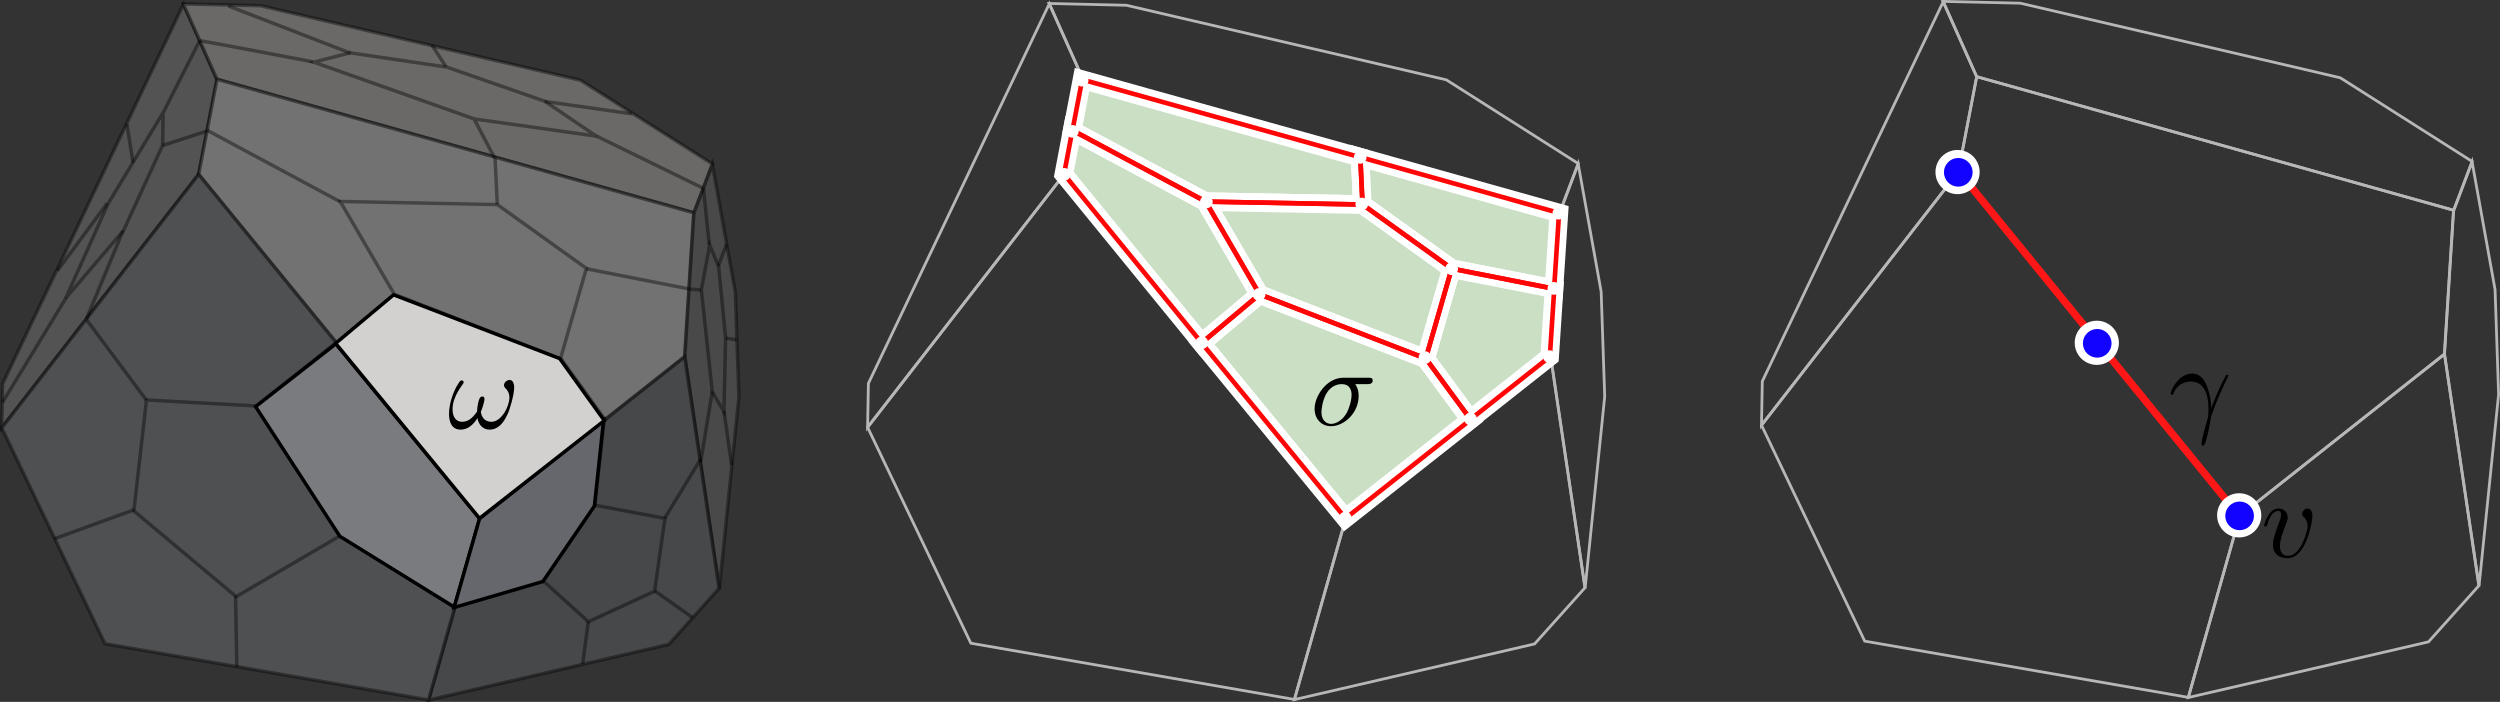 <?xml version="1.0" encoding="UTF-8" standalone="no"?>
<!-- Created with Inkscape (http://www.inkscape.org/) -->

<svg
   xmlns:ns0="http://www.iki.fi/pav/software/textext/"
   xmlns:dc="http://purl.org/dc/elements/1.1/"
   xmlns:cc="http://creativecommons.org/ns#"
   xmlns:rdf="http://www.w3.org/1999/02/22-rdf-syntax-ns#"
   xmlns:svg="http://www.w3.org/2000/svg"
   xmlns="http://www.w3.org/2000/svg"
   xmlns:sodipodi="http://sodipodi.sourceforge.net/DTD/sodipodi-0.dtd"
   xmlns:inkscape="http://www.inkscape.org/namespaces/inkscape"
   sodipodi:docname="polyhedron_partition.svg"
   inkscape:version="0.48.4 r9939"
   version="1.1"
   id="svg2"
   height="754.41"
   width="2687.26">
  <rect width="100%" height="100%" fill="#333333" stroke="none"/>
  <sodipodi:namedview
     id="base"
     pagecolor="#ffffff"
     bordercolor="#666666"
     borderopacity="1.0"
     inkscape:pageopacity="0.0"
     inkscape:pageshadow="2"
     inkscape:zoom="0.0875"
     inkscape:cx="3030.7251"
     inkscape:cy="1041.2811"
     inkscape:document-units="px"
     inkscape:current-layer="layer1"
     showgrid="false"
     inkscape:window-width="1855"
     inkscape:window-height="1056"
     inkscape:window-x="65"
     inkscape:window-y="24"
     inkscape:window-maximized="1"
     fit-margin-top="0"
     fit-margin-left="0"
     fit-margin-right="0"
     fit-margin-bottom="0" />
  <defs
     id="defs4" />
  <g
     transform="translate(-3477.903,-1236.512)"
     inkscape:label="Layer 1"
     inkscape:groupmode="layer"
     id="layer1">
    <g
       id="g4963-2"
       transform="translate(4477.72,718.831)">
      <path
         inkscape:connector-curvature="0"
         id="path3066-3-0-6-2"
         d="m 128.146,521.628 35.893,80.714 -19.663,102.283 -211.627,272.489 0.884,-47.351 z"
         style="fill:none;stroke:#b7b7b7;stroke-width:3;stroke-linecap:butt;stroke-linejoin:miter;stroke-miterlimit:4;stroke-opacity:1;stroke-dasharray:none" />
      <path
         inkscape:connector-curvature="0"
         id="path3068-6-9-1-8"
         d="m 127.835,521.409 36.239,80.938 512.905,143.568 19.698,-52.402 -141.834,-90.011 -344.018,-80.179 z"
         style="fill:none;stroke:#b7b7b7;stroke-width:3;stroke-linecap:butt;stroke-linejoin:miter;stroke-miterlimit:4;stroke-opacity:1;stroke-dasharray:none" />
      <path
         inkscape:connector-curvature="0"
         id="path3070-7-3-8-9"
         d="m 164.128,602.342 -19.732,102.188 302.411,369.821 219.944,-173.882 9.849,-154.553 z"
         style="fill:none;stroke:#b7b7b7;stroke-width:3;stroke-linecap:butt;stroke-linejoin:miter;stroke-miterlimit:4;stroke-opacity:1;stroke-dasharray:none" />
      <path
         inkscape:connector-curvature="0"
         id="path3072-5-6-7-7"
         d="m 696.551,693.766 -19.824,52.149 -9.741,154.552 37.053,249.464 21.049,-206.089 -3.816,-112.661 z"
         style="fill:none;stroke:#b7b7b7;stroke-width:3;stroke-linecap:butt;stroke-linejoin:miter;stroke-miterlimit:4;stroke-opacity:1;stroke-dasharray:none" />
      <path
         sodipodi:nodetypes="cccccc"
         inkscape:connector-curvature="0"
         id="path3074-3-0-9-3"
         d="m 391.548,1269.68 258.161,-59.837 54.152,-60.357 -36.983,-248.764 -219.976,173.652 z"
         style="fill:none;stroke:#b7b7b7;stroke-width:3;stroke-linecap:butt;stroke-linejoin:miter;stroke-miterlimit:4;stroke-opacity:1;stroke-dasharray:none" />
      <path
         inkscape:connector-curvature="0"
         id="path3076-5-6-2-6"
         d="m -67.256,976.896 110.995,232.175 347.799,60.459 55.346,-195.22 -302.489,-369.735 z"
         style="fill:none;stroke:#b7b7b7;stroke-width:3;stroke-linecap:butt;stroke-linejoin:miter;stroke-miterlimit:4;stroke-opacity:1;stroke-dasharray:none" />
    </g>
    <path
       style="opacity:0.4;fill:#838383;fill-opacity:1;stroke:#000000;stroke-width:3.75;stroke-linecap:butt;stroke-linejoin:miter;stroke-miterlimit:4;stroke-opacity:1;stroke-dasharray:none"
       d="m 3675.18,1240.996 35.893,80.714 -19.663,102.283 -211.627,272.489 0.884,-47.351 z"
       id="path3066-3"
       inkscape:connector-curvature="0" />
    <path
       style="opacity:0.4;fill:#bbb9b6;fill-opacity:1;stroke:#000000;stroke-width:3.75;stroke-linecap:butt;stroke-linejoin:miter;stroke-miterlimit:4;stroke-opacity:1;stroke-dasharray:none"
       d="m 3674.869,1240.777 36.239,80.939 512.905,143.568 19.698,-52.402 -141.834,-90.011 -344.018,-80.179 z"
       id="path3068-6"
       inkscape:connector-curvature="0" />
    <path
       style="opacity:0.4;fill:#d3d1cf;fill-opacity:1;stroke:#000000;stroke-width:3.75;stroke-linecap:butt;stroke-linejoin:miter;stroke-miterlimit:4;stroke-opacity:1;stroke-dasharray:none"
       d="m 3711.162,1321.71 -19.732,102.188 302.411,369.821 219.944,-173.882 9.849,-154.553 z"
       id="path3070-7"
       inkscape:connector-curvature="0" />
    <path
       style="opacity:0.4;fill:#69696b;fill-opacity:1;stroke:#000000;stroke-width:3.75;stroke-linecap:butt;stroke-linejoin:miter;stroke-miterlimit:4;stroke-opacity:1;stroke-dasharray:none"
       d="m 4243.584,1413.134 -19.824,52.149 -9.741,154.552 37.054,249.464 21.049,-206.089 -3.817,-112.661 z"
       id="path3072-5"
       inkscape:connector-curvature="0" />
    <path
       style="opacity:0.4;fill:#65676c;fill-opacity:1;stroke:#000000;stroke-width:3.75;stroke-linecap:butt;stroke-linejoin:miter;stroke-miterlimit:4;stroke-opacity:1;stroke-dasharray:none"
       d="m 3938.581,1989.047 258.161,-59.837 54.152,-60.357 -36.983,-248.764 -219.976,173.651 z"
       id="path3074-3"
       inkscape:connector-curvature="0"
       sodipodi:nodetypes="cccccc" />
    <path
       style="opacity:0.4;fill:#7a7b7f;fill-opacity:1;stroke:#000000;stroke-width:3.75;stroke-linecap:butt;stroke-linejoin:miter;stroke-miterlimit:4;stroke-opacity:1;stroke-dasharray:none"
       d="m 3479.778,1696.264 110.995,232.174 347.799,60.459 55.346,-195.22 -302.489,-369.735 z"
       id="path3076-5"
       inkscape:connector-curvature="0" />
    <path
       inkscape:connector-curvature="0"
       id="path4499"
       d="m 3700.348,1376.433 143.571,77.143"
       style="opacity:0.4;fill:none;stroke:#000000;stroke-width:3.75;stroke-linecap:butt;stroke-linejoin:miter;stroke-miterlimit:4;stroke-opacity:1;stroke-dasharray:none" />
    <path
       inkscape:connector-curvature="0"
       id="path4501"
       d="m 3838.92,1605.719 c 2.143,-2.857 62.857,-52.857 62.857,-52.857 l -58.152,-99.827 168.866,3.398 95.714,68.572 -27.857,97.143 -178.571,-69.286"
       style="opacity:0.4;fill:none;stroke:#000000;stroke-width:3.75;stroke-linecap:butt;stroke-linejoin:miter;stroke-miterlimit:4;stroke-opacity:1;stroke-dasharray:none" />
    <path
       inkscape:connector-curvature="0"
       id="path4503"
       d="m 4012.402,1456.255 -2.411,-50.893"
       style="opacity:0.4;fill:none;stroke:#000000;stroke-width:3.75;stroke-linecap:butt;stroke-linejoin:miter;stroke-miterlimit:4;stroke-opacity:1;stroke-dasharray:none" />
    <path
       inkscape:connector-curvature="0"
       id="path4505"
       d="m 4107.848,1525.362 110,21.607"
       style="opacity:0.4;fill:none;stroke:#000000;stroke-width:3.75;stroke-linecap:butt;stroke-linejoin:miter;stroke-miterlimit:4;stroke-opacity:1;stroke-dasharray:none" />
    <path
       inkscape:connector-curvature="0"
       id="path4507"
       d="m 4080.705,1621.791 47.277,65.348"
       style="opacity:0.4;fill:none;stroke:#000000;stroke-width:3.75;stroke-linecap:butt;stroke-linejoin:miter;stroke-miterlimit:4;stroke-opacity:1;stroke-dasharray:none" />
    <path
       inkscape:connector-curvature="0"
       id="path4509"
       d="m 4009.29,1405.811 -21.799,-41.52 -172.335,-60.98 39.049,-10.021 103.642,15.287 105.714,36.786 55.357,37.5 -131.696,-18.571"
       style="opacity:0.4;fill:none;stroke:#000000;stroke-width:3.75;stroke-linecap:butt;stroke-linejoin:miter;stroke-miterlimit:4;stroke-opacity:1;stroke-dasharray:none"
       sodipodi:nodetypes="cccccccc" />
    <path
       inkscape:connector-curvature="0"
       id="path4511"
       d="m 3692.607,1280.299 c 3.03,0 121.723,22.728 121.723,22.728"
       style="opacity:0.4;fill:none;stroke:#000000;stroke-width:3.75;stroke-linecap:butt;stroke-linejoin:miter;stroke-miterlimit:4;stroke-opacity:1;stroke-dasharray:none"
       sodipodi:nodetypes="cc" />
    <path
       inkscape:connector-curvature="0"
       id="path4513"
       d="m 3723.416,1242.924 131.32,50.76"
       style="opacity:0.4;fill:none;stroke:#000000;stroke-width:3.75;stroke-linecap:butt;stroke-linejoin:miter;stroke-miterlimit:4;stroke-opacity:1;stroke-dasharray:none"
       sodipodi:nodetypes="cc" />
    <path
       inkscape:connector-curvature="0"
       id="path4515"
       d="m 3942.115,1284.845 15.209,23.366"
       style="opacity:0.4;fill:none;stroke:#000000;stroke-width:3.75;stroke-linecap:butt;stroke-linejoin:miter;stroke-miterlimit:4;stroke-opacity:1;stroke-dasharray:none"
       sodipodi:nodetypes="cc" />
    <path
       inkscape:connector-curvature="0"
       id="path4517"
       d="m 4063.198,1345.512 93.826,13.326"
       style="opacity:0.4;fill:none;stroke:#000000;stroke-width:3.75;stroke-linecap:butt;stroke-linejoin:miter;stroke-miterlimit:4;stroke-opacity:1;stroke-dasharray:none"
       sodipodi:nodetypes="cc" />
    <path
       inkscape:connector-curvature="0"
       id="path4519"
       d="m 4118.639,1382.577 114.652,56.063"
       style="opacity:0.4;fill:none;stroke:#000000;stroke-width:3.75;stroke-linecap:butt;stroke-linejoin:miter;stroke-miterlimit:4;stroke-opacity:1;stroke-dasharray:none" />
    <path
       inkscape:connector-curvature="0"
       id="path4521"
       d="m 3692.607,1280.047 -39.396,77.782 -0.505,34.85 -41.921,91.419 -62.124,72.731 45.457,-101.52 58.91,-97.446"
       style="opacity:0.4;fill:none;stroke:#000000;stroke-width:3.75;stroke-linecap:butt;stroke-linejoin:miter;stroke-miterlimit:4;stroke-opacity:1;stroke-dasharray:none" />
    <path
       inkscape:connector-curvature="0"
       id="path4523"
       d="m 3652.453,1392.931 47.477,-15.405"
       style="opacity:0.4;fill:none;stroke:#000000;stroke-width:3.75;stroke-linecap:butt;stroke-linejoin:miter;stroke-miterlimit:4;stroke-opacity:1;stroke-dasharray:none" />
    <path
       sodipodi:nodetypes="cc"
       inkscape:connector-curvature="0"
       id="path4525"
       d="m 3610.279,1484.35 -39.637,95.162"
       style="opacity:0.4;fill:none;stroke:#000000;stroke-width:3.75;stroke-linecap:butt;stroke-linejoin:miter;stroke-miterlimit:4;stroke-opacity:1;stroke-dasharray:none" />
    <path
       inkscape:connector-curvature="0"
       id="path4527"
       d="m 3549.165,1556.323 -68.69,112.885"
       style="opacity:0.4;fill:none;stroke:#000000;stroke-width:3.75;stroke-linecap:butt;stroke-linejoin:miter;stroke-miterlimit:4;stroke-opacity:1;stroke-dasharray:none" />
    <path
       inkscape:connector-curvature="0"
       id="path4529"
       d="m 3593.107,1455.056 -53.538,72.478"
       style="opacity:0.4;fill:none;stroke:#000000;stroke-width:3.75;stroke-linecap:butt;stroke-linejoin:miter;stroke-miterlimit:4;stroke-opacity:1;stroke-dasharray:none" />
    <path
       inkscape:connector-curvature="0"
       id="path4531"
       d="m 3620.886,1411.367 -6.566,-41.416"
       style="opacity:0.4;fill:none;stroke:#000000;stroke-width:3.75;stroke-linecap:butt;stroke-linejoin:miter;stroke-miterlimit:4;stroke-opacity:1;stroke-dasharray:none" />
    <path
       inkscape:connector-curvature="0"
       id="path4533"
       d="m 4231.777,1548.219 8.929,-48.214 9.643,22.857 7.5,76.786 -1.786,79.286 -12.5,-21.071 z"
       style="opacity:0.4;fill:none;stroke:#000000;stroke-width:3.75;stroke-linecap:butt;stroke-linejoin:miter;stroke-miterlimit:4;stroke-opacity:1;stroke-dasharray:none" />
    <path
       inkscape:connector-curvature="0"
       id="path4535"
       d="m 4217.491,1547.148 13.929,1.071"
       style="opacity:0.4;fill:none;stroke:#000000;stroke-width:3.75;stroke-linecap:butt;stroke-linejoin:miter;stroke-miterlimit:4;stroke-opacity:1;stroke-dasharray:none" />
    <path
       inkscape:connector-curvature="0"
       id="path4537"
       d="m 4240.348,1499.648 -6.428,-61.071"
       style="opacity:0.4;fill:none;stroke:#000000;stroke-width:3.75;stroke-linecap:butt;stroke-linejoin:miter;stroke-miterlimit:4;stroke-opacity:1;stroke-dasharray:none" />
    <path
       inkscape:connector-curvature="0"
       id="path4539"
       d="m 4249.991,1522.505 8.929,-23.572"
       style="opacity:0.4;fill:none;stroke:#000000;stroke-width:3.75;stroke-linecap:butt;stroke-linejoin:miter;stroke-miterlimit:4;stroke-opacity:1;stroke-dasharray:none" />
    <path
       inkscape:connector-curvature="0"
       id="path4541"
       d="m 4257.848,1600.005 11.786,1.786"
       style="opacity:0.4;fill:none;stroke:#000000;stroke-width:3.75;stroke-linecap:butt;stroke-linejoin:miter;stroke-miterlimit:4;stroke-opacity:1;stroke-dasharray:none" />
    <path
       inkscape:connector-curvature="0"
       id="path4543"
       d="m 4256.062,1678.219 8.214,58.214"
       style="opacity:0.4;fill:none;stroke:#000000;stroke-width:3.75;stroke-linecap:butt;stroke-linejoin:miter;stroke-miterlimit:4;stroke-opacity:1;stroke-dasharray:none" />
    <path
       inkscape:connector-curvature="0"
       id="path4545"
       d="m 4243.562,1657.148 -12.5,76.071"
       style="opacity:0.4;fill:none;stroke:#000000;stroke-width:3.75;stroke-linecap:butt;stroke-linejoin:miter;stroke-miterlimit:4;stroke-opacity:1;stroke-dasharray:none" />
    <path
       inkscape:connector-curvature="0"
       id="path4547"
       d="m 4117.376,1779.567 -55.558,81.317 48.487,43.942 71.216,-32.83 11.112,-78.287 z"
       style="opacity:0.4;fill:none;stroke:#000000;stroke-width:3.75;stroke-linecap:butt;stroke-linejoin:miter;stroke-miterlimit:4;stroke-opacity:1;stroke-dasharray:none" />
    <path
       inkscape:connector-curvature="0"
       id="path4549"
       d="m 3635.348,1666.433 117.857,6.429 90.714,139.286 -112.143,65.714 -110,-92.143 z"
       style="opacity:0.4;fill:none;stroke:#000000;stroke-width:3.75;stroke-linecap:butt;stroke-linejoin:miter;stroke-miterlimit:4;stroke-opacity:1;stroke-dasharray:none" />
    <path
       sodipodi:nodetypes="cc"
       inkscape:connector-curvature="0"
       id="path4551"
       d="m 3635.222,1666.599 -64.286,-86.429"
       style="opacity:0.4;fill:none;stroke:#000000;stroke-width:3.75;stroke-linecap:butt;stroke-linejoin:miter;stroke-miterlimit:4;stroke-opacity:1;stroke-dasharray:none" />
    <path
       inkscape:connector-curvature="0"
       id="path4553"
       d="m 3752.491,1673.576 87.143,-69.286"
       style="opacity:0.4;fill:none;stroke:#000000;stroke-width:3.75;stroke-linecap:butt;stroke-linejoin:miter;stroke-miterlimit:4;stroke-opacity:1;stroke-dasharray:none" />
    <path
       inkscape:connector-curvature="0"
       id="path4555"
       d="m 3842.491,1811.433 122.857,77.143"
       style="opacity:0.4;fill:none;stroke:#000000;stroke-width:3.75;stroke-linecap:butt;stroke-linejoin:miter;stroke-miterlimit:4;stroke-opacity:1;stroke-dasharray:none" />
    <path
       inkscape:connector-curvature="0"
       id="path4557"
       d="m 3731.062,1876.433 1.429,77.143"
       style="opacity:0.4;fill:none;stroke:#000000;stroke-width:3.75;stroke-linecap:butt;stroke-linejoin:miter;stroke-miterlimit:4;stroke-opacity:1;stroke-dasharray:none" />
    <path
       inkscape:connector-curvature="0"
       id="path4559"
       d="m 3622.491,1784.291 -86.429,31.429"
       style="opacity:0.4;fill:none;stroke:#000000;stroke-width:3.75;stroke-linecap:butt;stroke-linejoin:miter;stroke-miterlimit:4;stroke-opacity:1;stroke-dasharray:none" />
    <path
       inkscape:connector-curvature="0"
       id="path4561"
       d="m 4117.376,1779.82 10.101,-92.681"
       style="opacity:0.4;fill:none;stroke:#000000;stroke-width:3.75;stroke-linecap:butt;stroke-linejoin:miter;stroke-miterlimit:4;stroke-opacity:1;stroke-dasharray:none" />
    <path
       inkscape:connector-curvature="0"
       id="path4563"
       d="m 4192.127,1793.962 38.891,-63.892"
       style="opacity:0.4;fill:none;stroke:#000000;stroke-width:3.75;stroke-linecap:butt;stroke-linejoin:miter;stroke-miterlimit:4;stroke-opacity:1;stroke-dasharray:none" />
    <path
       inkscape:connector-curvature="0"
       id="path4565"
       d="m 4181.521,1871.491 40.659,28.789"
       style="opacity:0.4;fill:none;stroke:#000000;stroke-width:3.75;stroke-linecap:butt;stroke-linejoin:miter;stroke-miterlimit:4;stroke-opacity:1;stroke-dasharray:none" />
    <path
       inkscape:connector-curvature="0"
       id="path4567"
       d="m 4110.305,1904.321 -6.061,45.709"
       style="opacity:0.4;fill:none;stroke:#000000;stroke-width:3.75;stroke-linecap:butt;stroke-linejoin:miter;stroke-miterlimit:4;stroke-opacity:1;stroke-dasharray:none" />
    <path
       inkscape:connector-curvature="0"
       id="path4569"
       d="m 4061.565,1860.884 -94.197,27.779"
       style="opacity:0.4;fill:none;stroke:#000000;stroke-width:3.75;stroke-linecap:butt;stroke-linejoin:miter;stroke-miterlimit:4;stroke-opacity:1;stroke-dasharray:none" />
    <path
       inkscape:connector-curvature="0"
       id="path5393"
       d="m 4769.277,1605.183 154.78,188.526 134.477,-106.066 -48.203,-65.628 -178.688,-69.019 z"
       style="fill:#cadfc3;fill-opacity:1;stroke:#ffffff;stroke-width:20;stroke-linecap:butt;stroke-linejoin:miter;stroke-miterlimit:4;stroke-opacity:1;stroke-dasharray:none" />
    <path
       inkscape:connector-curvature="0"
       id="path5395"
       d="m 4831.598,1552.951 -62.188,52.277 -147.991,-181.295 9.018,-47.411 143.296,76.828 z"
       style="fill:#cadfc3;fill-opacity:1;stroke:#ffffff;stroke-width:20;stroke-linecap:butt;stroke-linejoin:miter;stroke-miterlimit:4;stroke-opacity:1;stroke-dasharray:none" />
    <path
       inkscape:connector-curvature="0"
       id="path5397"
       d="m 4640.962,1322.094 -10.48,54.652 143.348,76.518 168.46,3.147 -2.323,-50.758 z"
       style="fill:#cadfc3;fill-opacity:1;stroke:#ffffff;stroke-width:20;stroke-linecap:butt;stroke-linejoin:miter;stroke-miterlimit:4;stroke-opacity:1;stroke-dasharray:none" />
    <path
       inkscape:connector-curvature="0"
       id="path5399"
       d="m 4939.813,1405.496 2.459,50.886 95.838,68.848 110.075,21.876 5.367,-81.57 z"
       style="fill:#cadfc3;fill-opacity:1;stroke:#ffffff;stroke-width:20;stroke-linecap:butt;stroke-linejoin:miter;stroke-miterlimit:4;stroke-opacity:1;stroke-dasharray:none" />
    <path
       inkscape:connector-curvature="0"
       id="path5401"
       d="m 5010.214,1621.925 48.13,65.403 85.263,-67.333 4.798,-73.047 -110.359,-21.624 z"
       style="fill:#cadfc3;fill-opacity:1;stroke:#ffffff;stroke-width:20;stroke-linecap:butt;stroke-linejoin:miter;stroke-miterlimit:4;stroke-opacity:1;stroke-dasharray:none" />
    <path
       inkscape:connector-curvature="0"
       id="path5403"
       d="m 4831.581,1552.93 178.608,69.038 27.969,-96.675 -95.909,-68.856 -168.577,-3.149 z"
       style="fill:#cadfc3;fill-opacity:1;stroke:#ffffff;stroke-width:20;stroke-linecap:butt;stroke-linejoin:miter;stroke-miterlimit:4;stroke-opacity:1;stroke-dasharray:none" />
    <path
       inkscape:connector-curvature="0"
       id="path5393-8"
       d="m 4769.483,1605.12 154.78,188.526 134.477,-106.066 -48.203,-65.628 -178.688,-69.019 z"
       style="fill:none;stroke:#ff0606;stroke-width:5;stroke-linecap:butt;stroke-linejoin:miter;stroke-miterlimit:4;stroke-opacity:1;stroke-dasharray:none" />
    <path
       inkscape:connector-curvature="0"
       id="path5395-4"
       d="m 4831.805,1552.888 -62.188,52.277 -147.991,-181.295 9.018,-47.411 143.296,76.828 z"
       style="fill:none;stroke:#ff0606;stroke-width:5;stroke-linecap:butt;stroke-linejoin:miter;stroke-miterlimit:4;stroke-opacity:1;stroke-dasharray:none" />
    <path
       inkscape:connector-curvature="0"
       id="path5397-5"
       d="m 4641.168,1322.031 -10.48,54.652 143.348,76.518 168.46,3.147 -2.323,-50.758 z"
       style="fill:none;stroke:#ff0606;stroke-width:5;stroke-linecap:butt;stroke-linejoin:miter;stroke-miterlimit:4;stroke-opacity:1;stroke-dasharray:none" />
    <path
       inkscape:connector-curvature="0"
       id="path5399-0"
       d="m 4940.019,1405.433 2.459,50.886 95.838,68.848 110.075,21.876 5.367,-81.57 z"
       style="fill:none;stroke:#ff0606;stroke-width:5;stroke-linecap:butt;stroke-linejoin:miter;stroke-miterlimit:4;stroke-opacity:1;stroke-dasharray:none" />
    <path
       inkscape:connector-curvature="0"
       id="path5401-3"
       d="m 5010.421,1621.861 48.13,65.403 85.263,-67.333 4.798,-73.047 -110.359,-21.624 z"
       style="fill:none;stroke:#ff0606;stroke-width:5;stroke-linecap:butt;stroke-linejoin:miter;stroke-miterlimit:4;stroke-opacity:1;stroke-dasharray:none" />
    <path
       inkscape:connector-curvature="0"
       id="path5403-6"
       d="m 4831.787,1552.867 178.608,69.038 27.969,-96.675 -95.909,-68.856 -168.577,-3.149 z"
       style="fill:none;stroke:#ff0606;stroke-width:5;stroke-linecap:butt;stroke-linejoin:miter;stroke-miterlimit:4;stroke-opacity:1;stroke-dasharray:none" />
    <path
       style="fill:none;stroke:#b7b7b7;stroke-width:3;stroke-linecap:butt;stroke-linejoin:miter;stroke-miterlimit:4;stroke-opacity:1;stroke-dasharray:none"
       d="m 5566.721,1238.231 35.893,80.714 -19.663,102.283 -211.627,272.489 0.884,-47.351 z"
       id="path3066-3-0-5-0"
       inkscape:connector-curvature="0" />
    <path
       style="fill:none;stroke:#b7b7b7;stroke-width:3;stroke-linecap:butt;stroke-linejoin:miter;stroke-miterlimit:4;stroke-opacity:1;stroke-dasharray:none"
       d="m 5566.41,1238.012 36.239,80.939 512.905,143.568 19.698,-52.402 -141.834,-90.011 -344.018,-80.179 z"
       id="path3068-6-9-2-8"
       inkscape:connector-curvature="0" />
    <path
       style="fill:none;stroke:#b7b7b7;stroke-width:3;stroke-linecap:butt;stroke-linejoin:miter;stroke-miterlimit:4;stroke-opacity:1;stroke-dasharray:none"
       d="m 5602.703,1318.946 -19.732,102.188 302.411,369.821 219.944,-173.882 9.849,-154.553 z"
       id="path3070-7-3-5-8"
       inkscape:connector-curvature="0" />
    <path
       style="fill:none;stroke:#b7b7b7;stroke-width:3;stroke-linecap:butt;stroke-linejoin:miter;stroke-miterlimit:4;stroke-opacity:1;stroke-dasharray:none"
       d="m 6135.126,1410.37 -19.824,52.149 -9.741,154.552 37.053,249.464 21.049,-206.089 -3.816,-112.661 z"
       id="path3072-5-6-4-5"
       inkscape:connector-curvature="0" />
    <path
       style="fill:none;stroke:#b7b7b7;stroke-width:3;stroke-linecap:butt;stroke-linejoin:miter;stroke-miterlimit:4;stroke-opacity:1;stroke-dasharray:none"
       d="m 5830.123,1986.283 258.161,-59.837 54.152,-60.357 -36.983,-248.764 -219.976,173.651 z"
       id="path3074-3-0-7-0"
       inkscape:connector-curvature="0"
       sodipodi:nodetypes="cccccc" />
    <path
       style="fill:none;stroke:#b7b7b7;stroke-width:3;stroke-linecap:butt;stroke-linejoin:miter;stroke-miterlimit:4;stroke-opacity:1;stroke-dasharray:none"
       d="m 5371.32,1693.499 110.995,232.174 347.799,60.459 55.346,-195.22 -302.489,-369.735 z"
       id="path3076-5-6-4-9"
       inkscape:connector-curvature="0" />
    <path
       style="fill:#ffffff;fill-opacity:1;stroke:#ff1616;stroke-width:8;stroke-linecap:butt;stroke-linejoin:miter;stroke-miterlimit:4;stroke-opacity:1;stroke-dasharray:none"
       d="m 5584.811,1422.776 299.51,367.695"
       id="path4989-0-6"
       inkscape:connector-curvature="0"
       sodipodi:nodetypes="cc" />
    <path
       sodipodi:type="arc"
       style="fill:#ffffff;fill-opacity:1;stroke:none"
       id="path3962-8-0-6-9-3-2-4-3"
       sodipodi:cx="45.892857"
       sodipodi:cy="158.96933"
       sodipodi:rx="6.6071429"
       sodipodi:ry="6.6071429"
       d="m 52.5,158.969 c 0,3.649 -2.958,6.607 -6.607,6.607 -3.649,0 -6.607,-2.958 -6.607,-6.607 0,-3.649 2.958,-6.607 6.607,-6.607 3.649,0 6.607,2.958 6.607,6.607 z"
       transform="matrix(3.594,0,0,3.594,5417.149,850.117)" />
    <path
       sodipodi:type="arc"
       style="fill:#1103ff;fill-opacity:1;stroke:none"
       id="path3962-8-0-6-9-3-8-8"
       sodipodi:cx="45.892857"
       sodipodi:cy="158.96933"
       sodipodi:rx="6.6071429"
       sodipodi:ry="6.6071429"
       d="m 52.5,158.969 c 0,3.649 -2.958,6.607 -6.607,6.607 -3.649,0 -6.607,-2.958 -6.607,-6.607 0,-3.649 2.958,-6.607 6.607,-6.607 3.649,0 6.607,2.958 6.607,6.607 z"
       transform="matrix(2.333,0,0,2.333,5475.789,1050.857)" />
    <path
       sodipodi:type="arc"
       style="fill:#ffffff;fill-opacity:1;stroke:none"
       id="path3962-8-0-6-9-3-2-3-7-5"
       sodipodi:cx="45.892857"
       sodipodi:cy="158.96933"
       sodipodi:rx="6.6071429"
       sodipodi:ry="6.6071429"
       d="m 52.5,158.969 c 0,3.649 -2.958,6.607 -6.607,6.607 -3.649,0 -6.607,-2.958 -6.607,-6.607 0,-3.649 2.958,-6.607 6.607,-6.607 3.649,0 6.607,2.958 6.607,6.607 z"
       transform="matrix(3.594,0,0,3.594,5719.882,1219.116)" />
    <path
       sodipodi:type="arc"
       style="fill:#1103ff;fill-opacity:1;stroke:none"
       id="path3962-8-0-6-9-8-1-6"
       sodipodi:cx="45.892857"
       sodipodi:cy="158.96933"
       sodipodi:rx="6.6071429"
       sodipodi:ry="6.6071429"
       d="m 52.5,158.969 c 0,3.649 -2.958,6.607 -6.607,6.607 -3.649,0 -6.607,-2.958 -6.607,-6.607 0,-3.649 2.958,-6.607 6.607,-6.607 3.649,0 6.607,2.958 6.607,6.607 z"
       transform="matrix(2.333,0,0,2.333,5778.2,1420.143)" />
    <path
       sodipodi:type="arc"
       style="fill:#ffffff;fill-opacity:1;stroke:none"
       id="path3962-8-0-6-9-3-2-3-7-5-8"
       sodipodi:cx="45.892857"
       sodipodi:cy="158.96933"
       sodipodi:rx="6.6071429"
       sodipodi:ry="6.6071429"
       d="m 52.5,158.969 c 0,3.649 -2.958,6.607 -6.607,6.607 -3.649,0 -6.607,-2.958 -6.607,-6.607 0,-3.649 2.958,-6.607 6.607,-6.607 3.649,0 6.607,2.958 6.607,6.607 z"
       transform="matrix(3.594,0,0,3.594,5566.832,1033.649)" />
    <path
       sodipodi:type="arc"
       style="fill:#1103ff;fill-opacity:1;stroke:none"
       id="path3962-8-0-6-9-8-1-6-4"
       sodipodi:cx="45.892857"
       sodipodi:cy="158.96933"
       sodipodi:rx="6.6071429"
       sodipodi:ry="6.6071429"
       d="m 52.5,158.969 c 0,3.649 -2.958,6.607 -6.607,6.607 -3.649,0 -6.607,-2.958 -6.607,-6.607 0,-3.649 2.958,-6.607 6.607,-6.607 3.649,0 6.607,2.958 6.607,6.607 z"
       transform="matrix(2.333,0,0,2.333,5625.15,1234.676)" />
    <path
       sodipodi:type="arc"
       style="fill:#ffffff;fill-opacity:1;stroke:none"
       id="path6344"
       sodipodi:cx="1548.3113"
       sodipodi:cy="1783.441"
       sodipodi:rx="6.8185296"
       sodipodi:ry="6.8185296"
       d="m 1555.13,1783.441 c 0,3.766 -3.053,6.819 -6.819,6.819 -3.766,0 -6.819,-3.053 -6.819,-6.819 0,-3.766 3.053,-6.819 6.819,-6.819 3.766,0 6.819,3.053 6.819,6.819 z"
       transform="translate(3221.445,-178.504)" />
    <path
       sodipodi:type="arc"
       style="fill:#ffffff;fill-opacity:1;stroke:none"
       id="path6344-8"
       sodipodi:cx="1548.3113"
       sodipodi:cy="1783.441"
       sodipodi:rx="6.8185296"
       sodipodi:ry="6.8185296"
       d="m 1555.13,1783.441 c 0,3.766 -3.053,6.819 -6.819,6.819 -3.766,0 -6.819,-3.053 -6.819,-6.819 0,-3.766 3.053,-6.819 6.819,-6.819 3.766,0 6.819,3.053 6.819,6.819 z"
       transform="translate(3282.938,-230.401)" />
    <path
       sodipodi:type="arc"
       style="fill:#ffffff;fill-opacity:1;stroke:none"
       id="path6344-1"
       sodipodi:cx="1548.3113"
       sodipodi:cy="1783.441"
       sodipodi:rx="6.8185296"
       sodipodi:ry="6.8185296"
       d="m 1555.13,1783.441 c 0,3.766 -3.053,6.819 -6.819,6.819 -3.766,0 -6.819,-3.053 -6.819,-6.819 0,-3.766 3.053,-6.819 6.819,-6.819 3.766,0 6.819,3.053 6.819,6.819 z"
       transform="translate(3375.608,9.957)" />
    <path
       sodipodi:type="arc"
       style="fill:#ffffff;fill-opacity:1;stroke:none"
       id="path6344-0"
       sodipodi:cx="1548.3113"
       sodipodi:cy="1783.441"
       sodipodi:rx="6.8185296"
       sodipodi:ry="6.8185296"
       d="m 1555.13,1783.441 c 0,3.766 -3.053,6.819 -6.819,6.819 -3.766,0 -6.819,-3.053 -6.819,-6.819 0,-3.766 3.053,-6.819 6.819,-6.819 3.766,0 6.819,3.053 6.819,6.819 z"
       transform="translate(3510.222,-96.555)" />
    <path
       sodipodi:type="arc"
       style="fill:#ffffff;fill-opacity:1;stroke:none"
       id="path6344-3"
       sodipodi:cx="1548.3113"
       sodipodi:cy="1783.441"
       sodipodi:rx="6.8185296"
       sodipodi:ry="6.8185296"
       d="m 1555.13,1783.441 c 0,3.766 -3.053,6.819 -6.819,6.819 -3.766,0 -6.819,-3.053 -6.819,-6.819 0,-3.766 3.053,-6.819 6.819,-6.819 3.766,0 6.819,3.053 6.819,6.819 z"
       transform="translate(3461.293,-162.531)" />
    <path
       sodipodi:type="arc"
       style="fill:#ffffff;fill-opacity:1;stroke:none"
       id="path6344-04"
       sodipodi:cx="1548.3113"
       sodipodi:cy="1783.441"
       sodipodi:rx="6.8185296"
       sodipodi:ry="6.8185296"
       d="m 1555.13,1783.441 c 0,3.766 -3.053,6.819 -6.819,6.819 -3.766,0 -6.819,-3.053 -6.819,-6.819 0,-3.766 3.053,-6.819 6.819,-6.819 3.766,0 6.819,3.053 6.819,6.819 z"
       transform="translate(3595.073,-163.615)" />
    <path
       sodipodi:type="arc"
       style="fill:#ffffff;fill-opacity:1;stroke:none"
       id="path6344-4"
       sodipodi:cx="1548.3113"
       sodipodi:cy="1783.441"
       sodipodi:rx="6.8185296"
       sodipodi:ry="6.8185296"
       d="m 1555.13,1783.441 c 0,3.766 -3.053,6.819 -6.819,6.819 -3.766,0 -6.819,-3.053 -6.819,-6.819 0,-3.766 3.053,-6.819 6.819,-6.819 3.766,0 6.819,3.053 6.819,6.819 z"
       transform="translate(3599.894,-236.918)" />
    <path
       sodipodi:type="arc"
       style="fill:#ffffff;fill-opacity:1;stroke:none"
       id="path6344-44"
       sodipodi:cx="1548.3113"
       sodipodi:cy="1783.441"
       sodipodi:rx="6.8185296"
       sodipodi:ry="6.8185296"
       d="m 1555.13,1783.441 c 0,3.766 -3.053,6.819 -6.819,6.819 -3.766,0 -6.819,-3.053 -6.819,-6.819 0,-3.766 3.053,-6.819 6.819,-6.819 3.766,0 6.819,3.053 6.819,6.819 z"
       transform="translate(3489.983,-258.079)" />
    <path
       sodipodi:type="arc"
       style="fill:#ffffff;fill-opacity:1;stroke:none"
       id="path6344-7"
       sodipodi:cx="1548.3113"
       sodipodi:cy="1783.441"
       sodipodi:rx="6.8185296"
       sodipodi:ry="6.8185296"
       d="m 1555.13,1783.441 c 0,3.766 -3.053,6.819 -6.819,6.819 -3.766,0 -6.819,-3.053 -6.819,-6.819 0,-3.766 3.053,-6.819 6.819,-6.819 3.766,0 6.819,3.053 6.819,6.819 z"
       transform="translate(3393.376,-327.633)" />
    <path
       sodipodi:type="arc"
       style="fill:#ffffff;fill-opacity:1;stroke:none"
       id="path6344-6"
       sodipodi:cx="1548.3113"
       sodipodi:cy="1783.441"
       sodipodi:rx="6.8185296"
       sodipodi:ry="6.8185296"
       d="m 1555.13,1783.441 c 0,3.766 -3.053,6.819 -6.819,6.819 -3.766,0 -6.819,-3.053 -6.819,-6.819 0,-3.766 3.053,-6.819 6.819,-6.819 3.766,0 6.819,3.053 6.819,6.819 z"
       transform="translate(3226.323,-329.865)" />
    <path
       sodipodi:type="arc"
       style="fill:#ffffff;fill-opacity:1;stroke:none"
       id="path6344-31"
       sodipodi:cx="1548.3113"
       sodipodi:cy="1783.441"
       sodipodi:rx="6.8185296"
       sodipodi:ry="6.8185296"
       d="m 1555.13,1783.441 c 0,3.766 -3.053,6.819 -6.819,6.819 -3.766,0 -6.819,-3.053 -6.819,-6.819 0,-3.766 3.053,-6.819 6.819,-6.819 3.766,0 6.819,3.053 6.819,6.819 z"
       transform="translate(3073.555,-359.508)" />
    <path
       sodipodi:type="arc"
       style="fill:#ffffff;fill-opacity:1;stroke:none"
       id="path6344-75"
       sodipodi:cx="1548.3113"
       sodipodi:cy="1783.441"
       sodipodi:rx="6.8185296"
       sodipodi:ry="6.8185296"
       d="m 1555.13,1783.441 c 0,3.766 -3.053,6.819 -6.819,6.819 -3.766,0 -6.819,-3.053 -6.819,-6.819 0,-3.766 3.053,-6.819 6.819,-6.819 3.766,0 6.819,3.053 6.819,6.819 z"
       transform="translate(3082.216,-405.758)" />
    <path
       sodipodi:type="arc"
       style="fill:#ffffff;fill-opacity:1;stroke:none"
       id="path6344-9"
       sodipodi:cx="1548.3113"
       sodipodi:cy="1783.441"
       sodipodi:rx="6.8185296"
       sodipodi:ry="6.8185296"
       d="m 1555.13,1783.441 c 0,3.766 -3.053,6.819 -6.819,6.819 -3.766,0 -6.819,-3.053 -6.819,-6.819 0,-3.766 3.053,-6.819 6.819,-6.819 3.766,0 6.819,3.053 6.819,6.819 z"
       transform="translate(3092.777,-460.715)" />
    <path
       sodipodi:type="arc"
       style="fill:#ffffff;fill-opacity:1;stroke:none"
       id="path6344-62"
       sodipodi:cx="1548.3113"
       sodipodi:cy="1783.441"
       sodipodi:rx="6.8185296"
       sodipodi:ry="6.8185296"
       d="m 1555.13,1783.441 c 0,3.766 -3.053,6.819 -6.819,6.819 -3.766,0 -6.819,-3.053 -6.819,-6.819 0,-3.766 3.053,-6.819 6.819,-6.819 3.766,0 6.819,3.053 6.819,6.819 z"
       transform="translate(3391.656,-377.757)" />
    <path
       sodipodi:type="arc"
       style="fill:#ffffff;fill-opacity:1;stroke:none"
       id="path6344-17"
       sodipodi:cx="1548.3113"
       sodipodi:cy="1783.441"
       sodipodi:rx="6.8185296"
       sodipodi:ry="6.8185296"
       d="m 1555.13,1783.441 c 0,3.766 -3.053,6.819 -6.819,6.819 -3.766,0 -6.819,-3.053 -6.819,-6.819 0,-3.766 3.053,-6.819 6.819,-6.819 3.766,0 6.819,3.053 6.819,6.819 z"
       transform="translate(3605.177,-317.779)" />
    <g
       id="g7718"
       transform="matrix(11.869,0,0,-11.869,3157.133,9490.942)"
       xml:space="preserve"
       stroke-miterlimit="10.433"
       font-style="normal"
       font-variant="normal"
       font-weight="normal"
       font-stretch="normal"
       font-size-adjust="none"
       letter-spacing="normal"
       word-spacing="normal"
       ns0:text="$\\gamma$"
       ns0:preamble=""
       style="font-style:normal;font-variant:normal;font-weight:normal;font-stretch:normal;letter-spacing:normal;word-spacing:normal;text-anchor:start;fill:none;stroke:#000000;stroke-linecap:butt;stroke-linejoin:miter;stroke-miterlimit:10.433;stroke-opacity:1;stroke-dasharray:none;stroke-dashoffset:0"><path
         style="fill:#000000;stroke-width:0"
         inkscape:connector-curvature="0"
         d="m 223.84,659.76 0.02,0.05 0.02,0.05 0.02,0.05 0.02,0.05 0.02,0.05 0.03,0.04 0.02,0.04 0.02,0.05 0.03,0.04 0.03,0.04 0.02,0.03 0.03,0.04 0.06,0.07 0.06,0.06 0.06,0.06 0.06,0.05 0.06,0.05 0.06,0.05 0.07,0.04 0.06,0.03 0.06,0.03 0.07,0.03 0.06,0.03 0.06,0.02 0.06,0.02 0.06,0.02 0.05,0.01 0.05,0.01 0.06,0.01 0.04,0.01 0.05,0.01 0.04,0 0.04,0.01 0.03,0 0.03,0 0.02,0 0.02,0 0.01,0 c 1.5,0 1.61,-1.74 1.61,-2.52 0,-0.61 -0.05,-0.78 -0.12,-0.98 -0.21,-0.72 -0.51,-1.87 -0.51,-2.13 0,-0.11 0.05,-0.18 0.13,-0.18 0.13,0 0.21,0.22 0.32,0.6 0.22,0.83 0.32,1.4 0.36,1.7 0.02,0.13 0.04,0.26 0.08,0.39 0.32,0.99 0.96,2.47 1.36,3.25 0.06,0.12 0.18,0.34 0.18,0.38 0,0.1 -0.09,0.1 -0.12,0.1 -0.03,0 -0.08,0 -0.11,-0.07 -0.52,-0.95 -0.92,-1.94 -1.32,-2.94 -0.01,0.3 -0.02,1.06 -0.41,2.02 -0.23,0.61 -0.63,1.1 -1.32,1.1 -1.24,0 -1.94,-1.51 -1.94,-1.82 0,-0.1 0.09,-0.1 0.19,-0.1 z"
         id="path7720" /></g>    <g
       style="font-style:normal;font-variant:normal;font-weight:normal;font-stretch:normal;letter-spacing:normal;word-spacing:normal;text-anchor:start;fill:none;stroke:#000000;stroke-linecap:butt;stroke-linejoin:miter;stroke-miterlimit:10.433;stroke-opacity:1;stroke-dasharray:none;stroke-dashoffset:0"
       ns0:preamble=""
       ns0:text="$\\sigma$"
       word-spacing="normal"
       letter-spacing="normal"
       font-size-adjust="none"
       font-stretch="normal"
       font-weight="normal"
       font-variant="normal"
       font-style="normal"
       stroke-miterlimit="10.433"
       xml:space="preserve"
       transform="matrix(11.869,0,0,-11.869,2234.539,9494.094)"
       id="g8211"><path
         id="path8213"
         d="m 228.59,660.94 0.01,0 0.01,0 0.02,0 0.01,0 0.02,0 0.02,0 0.02,0 0.02,0.01 0.02,0 0.02,0 0.02,0 0.02,0.01 0.02,0 0.02,0.01 0.02,0 0.02,0.01 0.02,0.01 0.02,0.01 0.02,0.01 0.01,0.01 0.02,0.02 0.02,0.01 0,0.01 0.01,0.01 0.01,0 0.01,0.01 0,0.01 0.01,0.01 0,0.01 0.01,0.01 0,0.01 0.01,0.01 0,0.01 0.01,0.02 0,0.01 0,0.01 0.01,0.01 0,0.02 0,0.01 0,0.02 0,0.01 0,0.02 c 0,0.24 -0.21,0.24 -0.39,0.24 h -2.26 c -1.51,0 -2.61,-1.64 -2.61,-2.82 0,-0.88 0.59,-1.57 1.49,-1.57 l 0.01,0.21 c -0.49,0 -0.88,0.36 -0.88,1.08 0,0.3 0.12,1.11 0.47,1.7 0.41,0.68 1.01,0.82 1.35,0.82 0.83,0 0.91,-0.66 0.91,-0.96 0,-0.47 -0.2,-1.28 -0.53,-1.79 -0.39,-0.59 -0.93,-0.85 -1.32,-0.85 h 0 l -0.01,-0.21 c 1.18,0 2.5,1.2 2.5,2.73 0,0.17 0,0.64 -0.31,1.08 z"
         inkscape:connector-curvature="0"
         style="fill:#000000;stroke-width:0" /></g>    <path
       inkscape:connector-curvature="0"
       id="path8931"
       d="m 3838.884,1606.112 -86.25,67.5 90.536,139.375 123.036,76.071 27.322,-95.089 z"
       style="fill:#7a7b7f;fill-opacity:1;stroke:#000000;stroke-width:3.75;stroke-linecap:butt;stroke-linejoin:miter;stroke-miterlimit:4;stroke-opacity:1;stroke-dasharray:none" />
    <path
       inkscape:connector-curvature="0"
       id="path8933"
       d="m 3993.393,1793.88 133.259,-105.357 -9.822,91.875 -55.357,81.161 -95.446,27.946 z"
       style="fill:#65676c;fill-opacity:1;stroke:#000000;stroke-width:3.75;stroke-linecap:butt;stroke-linejoin:miter;stroke-miterlimit:4;stroke-opacity:1;stroke-dasharray:none" />
    <path
       inkscape:connector-curvature="0"
       id="path8935"
       d="m 3993.314,1793.649 134.142,-105.037 -47.946,-66.696 -178.571,-68.482 -62.232,52.143 z"
       style="fill:#d3d1cf;fill-opacity:1;stroke:#000000;stroke-width:3.75;stroke-linecap:butt;stroke-linejoin:miter;stroke-miterlimit:4;stroke-opacity:1;stroke-dasharray:none" />
    <g
       id="g8690"
       transform="matrix(11.869,0,0,-11.869,1307.238,9497.802)"
       xml:space="preserve"
       stroke-miterlimit="10.433"
       font-style="normal"
       font-variant="normal"
       font-weight="normal"
       font-stretch="normal"
       font-size-adjust="none"
       letter-spacing="normal"
       word-spacing="normal"
       ns0:text="$\\omega$"
       ns0:preamble=""
       style="font-style:normal;font-variant:normal;font-weight:normal;font-stretch:normal;letter-spacing:normal;word-spacing:normal;text-anchor:start;fill:none;stroke:#000000;stroke-linecap:butt;stroke-linejoin:miter;stroke-miterlimit:10.433;stroke-opacity:1;stroke-dasharray:none;stroke-dashoffset:0"><path
         style="fill:#000000;stroke-width:0"
         inkscape:connector-curvature="0"
         d="m 229.45,660.93 0,0.04 0,0.04 0,0.04 -0.01,0.04 0,0.03 -0.01,0.04 0,0.03 -0.01,0.04 -0.01,0.03 -0.01,0.03 -0.01,0.03 -0.01,0.03 -0.01,0.02 -0.01,0.03 -0.01,0.02 -0.02,0.03 -0.01,0.02 -0.01,0.02 -0.02,0.02 -0.01,0.01 -0.02,0.02 -0.02,0.01 -0.01,0.02 -0.02,0.01 -0.02,0.01 -0.02,0.01 -0.02,0.01 -0.02,0 -0.02,0.01 -0.02,0 -0.02,0.01 -0.02,0 c -0.26,0 -0.52,-0.24 -0.52,-0.47 0,-0.1 0.05,-0.21 0.15,-0.3 0.16,-0.15 0.34,-0.42 0.34,-0.83 0,-0.4 -0.19,-0.97 -0.49,-1.42 -0.3,-0.43 -0.67,-0.77 -1.14,-0.77 -0.57,0 -0.87,0.36 -0.96,0.89 0.11,0.26 0.33,0.9 0.33,1.18 0,0.12 -0.05,0.22 -0.17,0.22 -0.08,0 -0.19,-0.02 -0.27,-0.17 -0.11,-0.2 -0.23,-0.85 -0.23,-1.2 -0.33,-0.47 -0.73,-0.92 -1.35,-0.92 -0.66,0 -0.87,0.59 -0.87,1.14 0,1.24 1.01,2.29 1.01,2.42 0,0.11 -0.08,0.19 -0.18,0.19 -0.13,0 -0.2,-0.13 -0.26,-0.22 -0.51,-0.74 -0.89,-1.92 -0.89,-2.82 0,-0.69 0.23,-1.42 1.05,-1.42 0.7,0 1.17,0.49 1.53,1.04 0.09,-0.58 0.48,-1.04 1.09,-1.04 0.78,0 1.26,0.6 1.61,1.35 0.24,0.48 0.62,1.83 0.62,2.45 z"
         id="path8692" /></g>    <g
       style="font-style:normal;font-variant:normal;font-weight:normal;font-stretch:normal;letter-spacing:normal;word-spacing:normal;text-anchor:start;fill:none;stroke:#000000;stroke-linecap:butt;stroke-linejoin:miter;stroke-miterlimit:10.433;stroke-opacity:1;stroke-dasharray:none;stroke-dashoffset:0"
       ns0:preamble=""
       ns0:text="$v$"
       word-spacing="normal"
       letter-spacing="normal"
       font-size-adjust="none"
       font-stretch="normal"
       font-weight="normal"
       font-variant="normal"
       font-style="normal"
       stroke-miterlimit="10.433"
       xml:space="preserve"
       transform="matrix(11.869,0,0,-11.869,3256.326,9635.985)"
       id="g9200"><path
         id="path9202"
         d="m 228.09,660.93 0,0.02 0,0.03 0,0.02 0,0.03 -0.01,0.02 0,0.02 0,0.02 0,0.02 -0.01,0.04 -0.01,0.04 -0.01,0.04 -0.01,0.04 -0.01,0.03 -0.01,0.03 -0.01,0.03 -0.01,0.03 -0.02,0.02 -0.01,0.03 -0.02,0.02 -0.01,0.02 -0.02,0.02 -0.02,0.02 -0.01,0.01 -0.02,0.02 -0.02,0.01 -0.02,0.01 -0.02,0.01 -0.02,0.01 -0.01,0.01 -0.02,0.01 -0.02,0 -0.02,0.01 -0.02,0 -0.01,0 -0.02,0.01 -0.02,0 c -0.25,0 -0.49,-0.26 -0.49,-0.48 0,-0.13 0.05,-0.19 0.16,-0.3 0.21,-0.2 0.34,-0.46 0.34,-0.81 0,-0.42 -0.61,-2.7 -1.77,-2.7 -0.51,0 -0.74,0.35 -0.74,0.87 0,0.56 0.27,1.28 0.58,2.1 0.07,0.17 0.12,0.31 0.12,0.5 0,0.45 -0.32,0.82 -0.82,0.82 -0.93,0 -1.31,-1.45 -1.31,-1.53 0,-0.1 0.1,-0.1 0.12,-0.1 0.1,0 0.11,0.02 0.16,0.17 0.29,1.01 0.71,1.24 1,1.24 0.08,0 0.25,0 0.25,-0.32 0,-0.25 -0.1,-0.52 -0.17,-0.7 -0.43,-1.15 -0.56,-1.61 -0.56,-2.03 0,-1.08 0.87,-1.23 1.33,-1.23 1.67,0 2.24,3.28 2.24,3.8 z"
         inkscape:connector-curvature="0"
         style="fill:#000000;stroke-width:0" /></g>  </g>
</svg>
